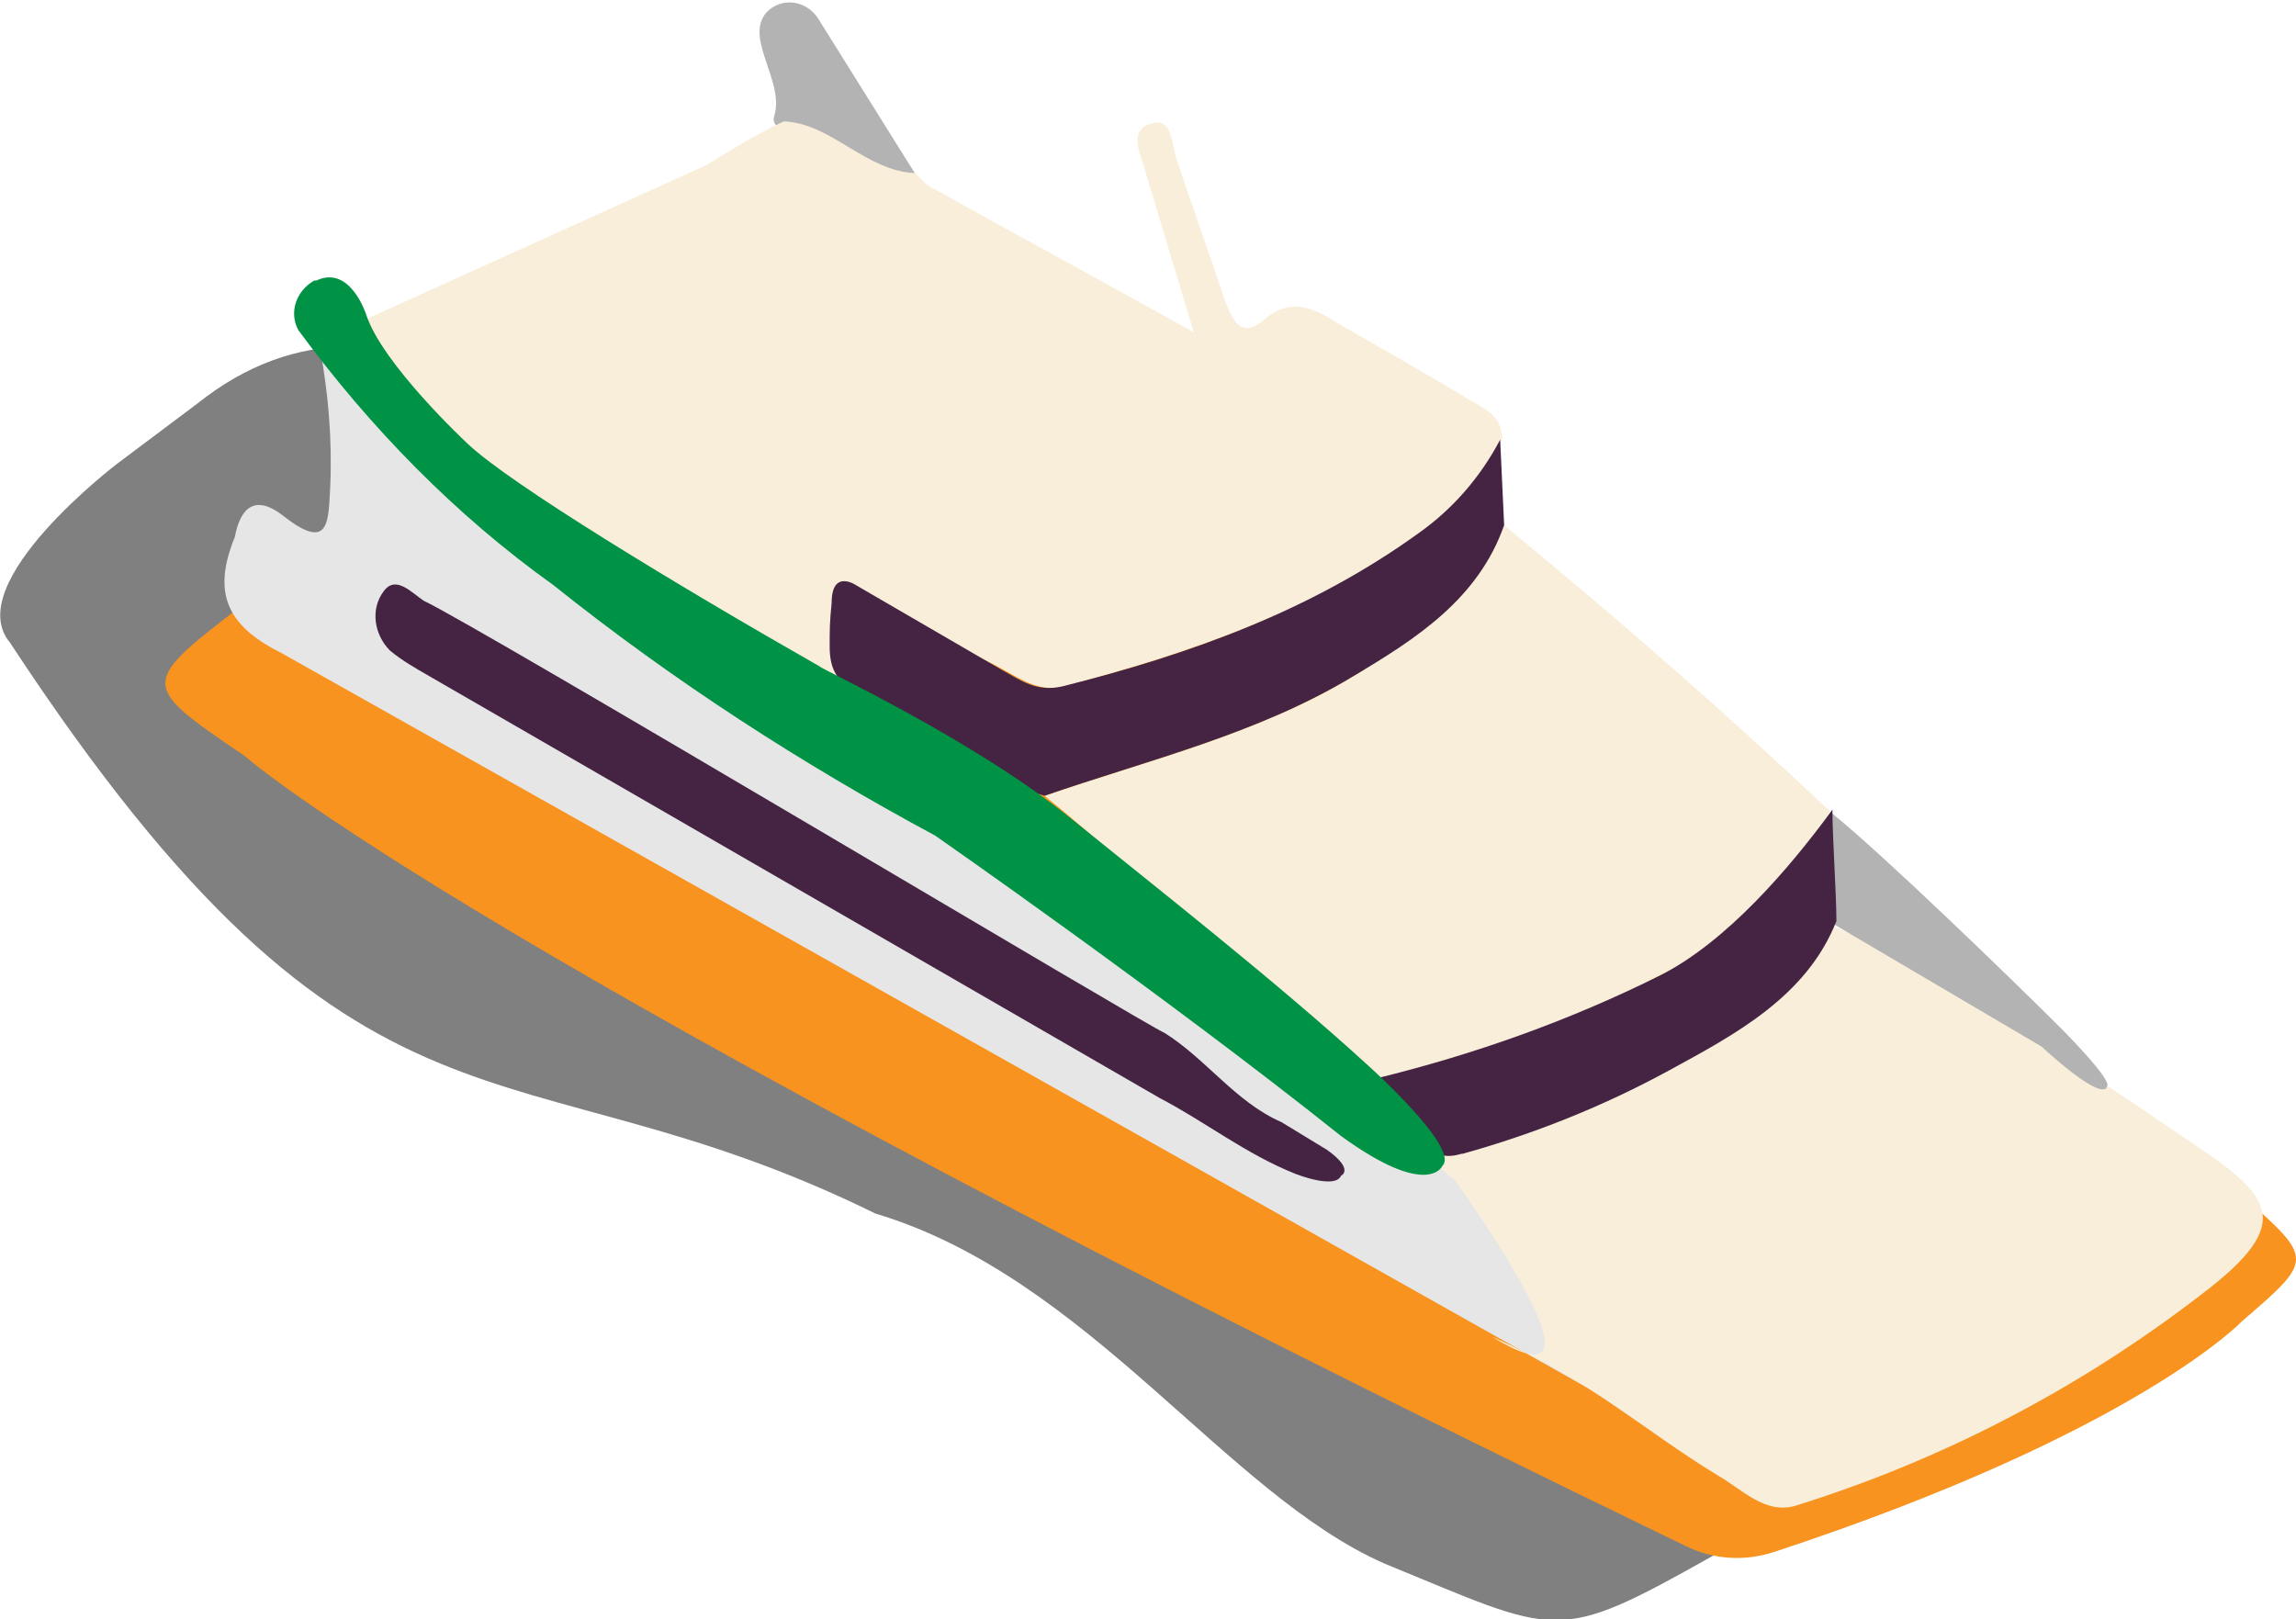 <?xml version="1.0" encoding="utf-8"?>
<!-- Generator: Adobe Illustrator 23.0.3, SVG Export Plug-In . SVG Version: 6.00 Build 0)  -->
<svg version="1.1" id="Layer_1" xmlns="http://www.w3.org/2000/svg" xmlns:xlink="http://www.w3.org/1999/xlink" x="0px" y="0px"
	 viewBox="0 0 115.4 81.4" style="enable-background:new 0 0 115.4 81.4;" xml:space="preserve">
<style type="text/css">
	.st0{fill:#808080;}
	.st1{fill:#F7931E;}
	.st2{fill:#E6E6E6;}
	.st3{fill:#B3B3B3;stroke:#B3B3B3;stroke-width:0.83;stroke-linejoin:round;}
	.st4{fill:#F9EEDA;}
	.st5{fill:#442442;}
	.st6{fill:#B3B3B3;}
	.st7{fill:#BCA8A7;}
	.st8{fill:#009245;}
</style>
<title>ship01</title>
<path class="st0" d="M69.6,78.6c8.8,3.6,8.5,4.1,16.5-0.4c1.5-0.9,0.9-2.7,1.5-5.9c0.6-2.6,0.1-5.4-1.5-7.5
	c-2.3-2.9-4.8-5.7-7.5-8.2C66.9,46.3,54.4,38.3,42,30.1c-11.2-7.5-22.1-17.8-32.1-9.8l-4,3c0,0-7.9,6-5.4,9
	C18.3,59.4,25.5,51.9,44,61C54.7,64.2,61.6,75.1,69.6,78.6z"/>
<path class="st1" d="M84.7,77.7c1.4,0.7,3,0.8,4.5,0.3c18.2-6,23.5-11.6,23.5-11.6c3.6-3.1,3.6-3.1,0-6.3c0,0-49.1-30.4-73.9-42.9
	c-2-0.7-3.9-1.3-6-0.2c0,0-12.2,6.5-20.6,13.4C7,34.4,7,34.4,12.3,38C12.3,38,23.5,48.1,84.7,77.7z"/>
<path class="st2" d="M85.8,69.1L85.8,69.1C71.8,55.1,40.9,35,40.9,35c-8.7-4.5-17.3-9.9-22.6-19c-0.5-0.8-0.8-2-2.1-1.9
	c0,0-1.1,0.6-0.1,3.5c0.4,2.2,0.6,4.5,0.5,6.8c-0.1,1.8,0,3.4-2.4,1.5c-1.3-1-2.1-0.5-2.4,1.1c-1.1,2.7-0.5,4.4,2.3,5.8l71.8,40.4
	c0.2,0.1,0.5,0.3,0.7,0.4c1.3,0.4,1.3-1,1.3-1C88.5,71,86.1,69.2,85.8,69.1z"/>
<path class="st3" d="M45.8,9.2L39.3,6c0.4-1.3-0.3-2.5-0.6-3.7c-0.2-0.7-0.2-1.4,0.6-1.7c0.6-0.2,1.2,0.1,1.5,0.6L45.8,9.2z"/>
<path class="st4" d="M18.3,16c5.3,9.1,16,14.7,24.7,19.1c0.1-1.3-0.1-2.9,0-4.6c2.9,1.7,4.7,1.6,7.5,3.2c0.9,0.5,1.8,1.1,3,0.8
	c6.4-1.7,12.5-3.8,17.9-7.7c1.7-1.2,3.1-2.8,4.1-4.7c0-1.3-1-1.6-1.8-2.1c-2-1.2-4.1-2.4-6.2-3.6c-1.3-0.8-2.5-1.6-4-0.3
	c-1.1,0.9-1.5,0.1-1.9-0.9c-0.8-2.4-1.7-4.9-2.5-7.3c-0.2-0.7-0.2-2-1.2-1.7c-1.2,0.3-0.6,1.5-0.4,2.2l2.5,8.3
	c-4.3-2.4-9.1-5-13.4-7.4l-0.6-0.6l0,0c-2.5-0.1-4.2-2.5-6.6-2.6c-1.3,0.6-2.6,1.4-3.9,2.2l-17,7.7"/>
<path class="st4" d="M75.6,26.4C81.2,31,86.7,35.8,92,40.8c0,0.5-0.1,0.9-0.1,1.3c-2.2,2.9-5.1,5.3-8.4,6.9
	c-4.5,2.4-9.3,4.2-14.3,5.5c-5.9-4.3-11-9.9-16.7-14.5c5.2-1.8,10.7-3.1,15.5-6C71.2,32.1,74.2,30.1,75.6,26.4z"/>
<path class="st4" d="M91.9,46.3c-1.5,3.8-4.8,5.7-8.1,7.5S74.4,56,70.8,57c0.7,0.9,1.4,1.6,2.3,2.3c0,0,8.8,12.1,1.9,7.9
	c5,2.2,7.6,4.7,11.4,7c1.2,0.7,2.3,1.9,3.8,1.5c7.4-2.3,14.3-5.9,20.4-10.6c4.9-3.7,3.6-5-0.8-7.9c0,0-11.8-8.2-18-10.8"/>
<path class="st5" d="M41.8,30.3c-0.1,1-0.1,1.3-0.1,2.2c0,2,1.2,2,2,2.5l7.8,4.7l1,0.3c5.2-1.8,10.7-3.1,15.5-6
	c3.2-1.9,6.3-3.9,7.6-7.6l-0.2-4.3c-1,1.9-2.4,3.5-4.1,4.7c-5.4,3.9-11.5,6.1-17.9,7.7c-1.3,0.3-2.1-0.3-3-0.8L43,29.4
	C43,29.4,41.8,28.6,41.8,30.3z"/>
<path class="st6" d="M91.9,46.3v-5.3l0.2-0.1c2.6,2.1,9.2,8.5,11.5,10.8c0,0,2.6,2.6,2.3,2.9c0,0,0,1-3.3-2L91.9,46.3z"/>
<path class="st7" d="M46.5,9.3l-0.6-0.6L46.5,9.3z"/>
<path class="st5" d="M69.2,54.2c4.9-1.2,9.7-2.9,14.3-5.2c3.3-1.7,6.4-5.3,8.6-8.3c0,1.4,0.2,4.2,0.2,5.6c-1.5,3.8-5.1,5.7-8.4,7.5
	c-3.3,1.8-6.8,3.2-10.4,4.2C73.4,57.9,71.4,59.3,69.2,54.2z"/>
<path class="st5" d="M21.3,30.2c-0.6-0.4-1.4-1.3-2-0.5c-0.7,0.9-0.5,2.2,0.3,3c0.6,0.5,1.3,0.9,2,1.3l36.7,21.2
	c2.3,1.2,4.3,2.8,6.8,3.8c0,0,2,0.8,2.3,0.1c0,0,0.7-0.3-0.7-1.3l-2.3-1.4c-2.3-1-3.8-3.2-5.9-4.5C58.4,52,23.9,31.4,21.3,30.2z"/>
<path class="st8" d="M53.9,41.2c4.2,3.4,10.2,8.1,14.8,12.3c0,0,4.7,4.2,3.8,5.1c0,0-0.7,1.7-5.1-1.5C58.5,50,47,42,47,42
	c-6.7-3.6-13.2-7.8-19.2-12.6c-4.9-3.5-9.2-7.9-12.8-12.8c-0.5-0.9-0.1-2,0.8-2.5c0,0,0,0,0.1,0c1.7-0.8,2.5,1.7,2.5,1.7
	c0.8,2.5,5.1,6.5,5.1,6.5c2.1,2,10.5,7.1,17.7,11.2C41.2,33.6,49,37.2,53.9,41.2z"/>
</svg>
